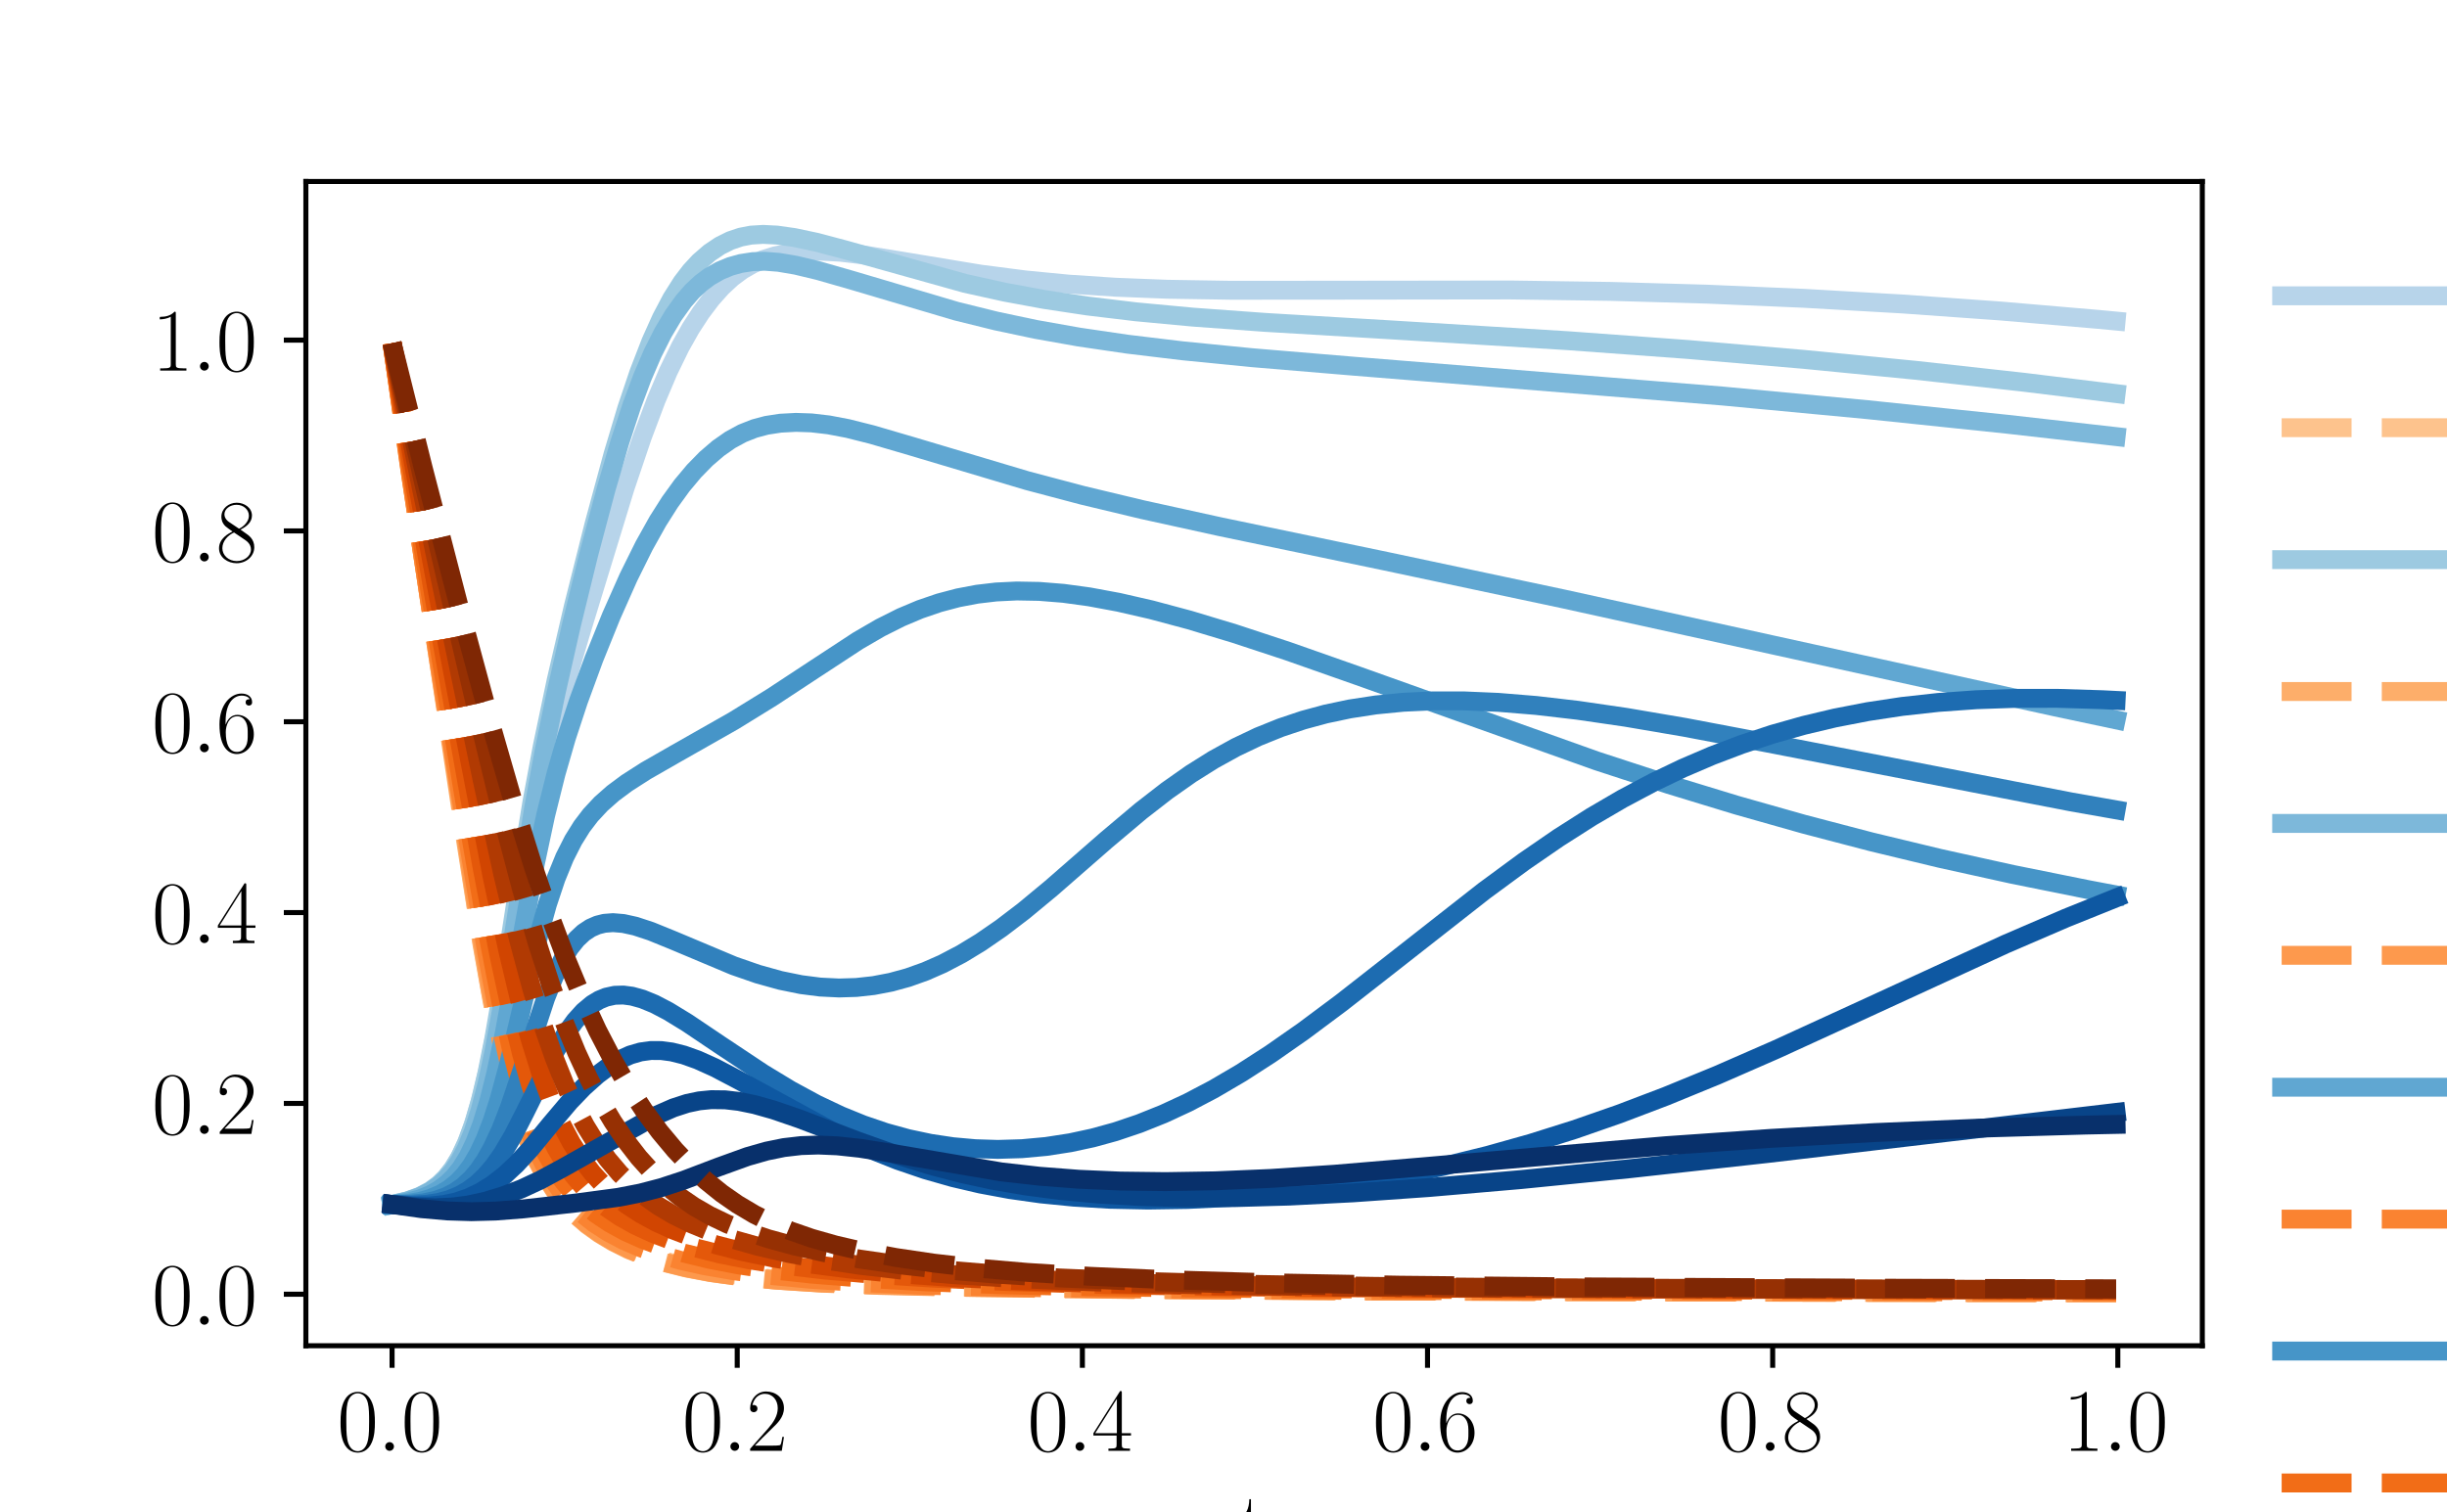 <?xml version="1.0" encoding="utf-8" standalone="no"?>
<!DOCTYPE svg PUBLIC "-//W3C//DTD SVG 1.1//EN"
  "http://www.w3.org/Graphics/SVG/1.1/DTD/svg11.dtd">
<svg xmlns:xlink="http://www.w3.org/1999/xlink" width="388.543pt" height="240.133pt" viewBox="0 0 388.543 240.133" xmlns="http://www.w3.org/2000/svg" version="1.1">
 <defs>
  <style type="text/css">*{stroke-linejoin: round; stroke-linecap: butt}</style>
 </defs>
 <g id="figure_1">
  <g id="patch_1">
   <path d="M 0 240.133 
L 388.543 240.133 
L 388.543 0 
L 0 0 
z
" style="fill: #ffffff"/>
  </g>
  <g id="axes_1">
   <g id="patch_2">
    <path d="M 48.568 213.718 
L 349.689 213.718 
L 349.689 28.816 
L 48.568 28.816 
z
" style="fill: #ffffff"/>
   </g>
   <g id="matplotlib.axis_1">
    <g id="xtick_1">
     <g id="line2d_1">
      <defs>
       <path id="m6af9546dec" d="M 0 0 
L 0 3.5 
" style="stroke: #000000; stroke-width: 0.8"/>
      </defs>
      <g>
       <use xlink:href="#m6af9546dec" x="62.255" y="213.718" style="stroke: #000000; stroke-width: 0.8"/>
      </g>
     </g>
     <g id="text_1">
      <!-- $\mathdefault{0.0}$ -->
      <g transform="translate(53.53 230.404) scale(0.14 -0.14)">
       <defs>
        <path id="CMR17-30" d="M 2688 2025 
C 2688 2416 2682 3080 2413 3591 
C 2176 4039 1798 4198 1466 4198 
C 1158 4198 768 4058 525 3597 
C 269 3118 243 2524 243 2025 
C 243 1661 250 1106 448 619 
C 723 -39 1216 -128 1466 -128 
C 1760 -128 2208 -7 2470 600 
C 2662 1042 2688 1559 2688 2025 
z
M 1466 -26 
C 1056 -26 813 325 723 812 
C 653 1188 653 1738 653 2096 
C 653 2588 653 2997 736 3387 
C 858 3929 1216 4096 1466 4096 
C 1728 4096 2067 3923 2189 3400 
C 2272 3036 2278 2607 2278 2096 
C 2278 1680 2278 1169 2202 792 
C 2067 95 1690 -26 1466 -26 
z
" transform="scale(0.016)"/>
        <path id="CMMI12-3a" d="M 1178 307 
C 1178 492 1024 619 870 619 
C 685 619 557 466 557 313 
C 557 128 710 0 864 0 
C 1050 0 1178 153 1178 307 
z
" transform="scale(0.016)"/>
       </defs>
       <use xlink:href="#CMR17-30" transform="scale(0.996)"/>
       <use xlink:href="#CMMI12-3a" transform="translate(45.69 0) scale(0.996)"/>
       <use xlink:href="#CMR17-30" transform="translate(72.788 0) scale(0.996)"/>
      </g>
     </g>
    </g>
    <g id="xtick_2">
     <g id="line2d_2">
      <g>
       <use xlink:href="#m6af9546dec" x="117.059" y="213.718" style="stroke: #000000; stroke-width: 0.8"/>
      </g>
     </g>
     <g id="text_2">
      <!-- $\mathdefault{0.2}$ -->
      <g transform="translate(108.334 230.404) scale(0.14 -0.14)">
       <defs>
        <path id="CMR17-32" d="M 2669 989 
L 2554 989 
C 2490 536 2438 459 2413 420 
C 2381 369 1920 369 1830 369 
L 602 369 
C 832 619 1280 1072 1824 1597 
C 2214 1967 2669 2402 2669 3035 
C 2669 3790 2067 4224 1395 4224 
C 691 4224 262 3604 262 3030 
C 262 2780 448 2748 525 2748 
C 589 2748 781 2787 781 3010 
C 781 3207 614 3264 525 3264 
C 486 3264 448 3258 422 3245 
C 544 3790 915 4058 1306 4058 
C 1862 4058 2227 3617 2227 3035 
C 2227 2479 1901 2000 1536 1584 
L 262 146 
L 262 0 
L 2515 0 
L 2669 989 
z
" transform="scale(0.016)"/>
       </defs>
       <use xlink:href="#CMR17-30" transform="scale(0.996)"/>
       <use xlink:href="#CMMI12-3a" transform="translate(45.69 0) scale(0.996)"/>
       <use xlink:href="#CMR17-32" transform="translate(72.788 0) scale(0.996)"/>
      </g>
     </g>
    </g>
    <g id="xtick_3">
     <g id="line2d_3">
      <g>
       <use xlink:href="#m6af9546dec" x="171.863" y="213.718" style="stroke: #000000; stroke-width: 0.8"/>
      </g>
     </g>
     <g id="text_3">
      <!-- $\mathdefault{0.4}$ -->
      <g transform="translate(163.138 230.404) scale(0.14 -0.14)">
       <defs>
        <path id="CMR17-34" d="M 2150 4122 
C 2150 4256 2144 4256 2029 4256 
L 128 1254 
L 128 1088 
L 1779 1088 
L 1779 457 
C 1779 224 1766 160 1318 160 
L 1197 160 
L 1197 0 
C 1402 0 1747 0 1965 0 
C 2182 0 2528 0 2733 0 
L 2733 160 
L 2611 160 
C 2163 160 2150 224 2150 457 
L 2150 1088 
L 2803 1088 
L 2803 1254 
L 2150 1254 
L 2150 4122 
z
M 1798 3703 
L 1798 1254 
L 256 1254 
L 1798 3703 
z
" transform="scale(0.016)"/>
       </defs>
       <use xlink:href="#CMR17-30" transform="scale(0.996)"/>
       <use xlink:href="#CMMI12-3a" transform="translate(45.69 0) scale(0.996)"/>
       <use xlink:href="#CMR17-34" transform="translate(72.788 0) scale(0.996)"/>
      </g>
     </g>
    </g>
    <g id="xtick_4">
     <g id="line2d_4">
      <g>
       <use xlink:href="#m6af9546dec" x="226.667" y="213.718" style="stroke: #000000; stroke-width: 0.8"/>
      </g>
     </g>
     <g id="text_4">
      <!-- $\mathdefault{0.6}$ -->
      <g transform="translate(217.942 230.404) scale(0.14 -0.14)">
       <defs>
        <path id="CMR17-36" d="M 678 2176 
C 678 3690 1395 4032 1811 4032 
C 1946 4032 2272 4009 2400 3776 
C 2298 3776 2106 3776 2106 3553 
C 2106 3381 2246 3323 2336 3323 
C 2394 3323 2566 3348 2566 3560 
C 2566 3954 2246 4179 1805 4179 
C 1043 4179 243 3390 243 1984 
C 243 253 966 -128 1478 -128 
C 2099 -128 2688 427 2688 1283 
C 2688 2081 2170 2662 1517 2662 
C 1126 2662 838 2407 678 1960 
L 678 2176 
z
M 1478 25 
C 691 25 691 1200 691 1436 
C 691 1896 909 2560 1504 2560 
C 1613 2560 1926 2560 2138 2120 
C 2253 1870 2253 1609 2253 1289 
C 2253 944 2253 690 2118 434 
C 1978 171 1773 25 1478 25 
z
" transform="scale(0.016)"/>
       </defs>
       <use xlink:href="#CMR17-30" transform="scale(0.996)"/>
       <use xlink:href="#CMMI12-3a" transform="translate(45.69 0) scale(0.996)"/>
       <use xlink:href="#CMR17-36" transform="translate(72.788 0) scale(0.996)"/>
      </g>
     </g>
    </g>
    <g id="xtick_5">
     <g id="line2d_5">
      <g>
       <use xlink:href="#m6af9546dec" x="281.471" y="213.718" style="stroke: #000000; stroke-width: 0.8"/>
      </g>
     </g>
     <g id="text_5">
      <!-- $\mathdefault{0.8}$ -->
      <g transform="translate(272.746 230.404) scale(0.14 -0.14)">
       <defs>
        <path id="CMR17-38" d="M 1741 2264 
C 2144 2467 2554 2773 2554 3263 
C 2554 3841 1990 4179 1472 4179 
C 890 4179 378 3759 378 3180 
C 378 3021 416 2747 666 2505 
C 730 2442 998 2251 1171 2130 
C 883 1983 211 1634 211 934 
C 211 279 838 -128 1459 -128 
C 2144 -128 2720 362 2720 1010 
C 2720 1590 2330 1857 2074 2029 
L 1741 2264 
z
M 902 2822 
C 851 2854 595 3051 595 3351 
C 595 3739 998 4032 1459 4032 
C 1965 4032 2336 3676 2336 3262 
C 2336 2669 1670 2331 1638 2331 
C 1632 2331 1626 2331 1574 2370 
L 902 2822 
z
M 2080 1519 
C 2176 1449 2483 1240 2483 851 
C 2483 381 2010 25 1472 25 
C 890 25 448 438 448 940 
C 448 1443 838 1862 1280 2060 
L 2080 1519 
z
" transform="scale(0.016)"/>
       </defs>
       <use xlink:href="#CMR17-30" transform="scale(0.996)"/>
       <use xlink:href="#CMMI12-3a" transform="translate(45.69 0) scale(0.996)"/>
       <use xlink:href="#CMR17-38" transform="translate(72.788 0) scale(0.996)"/>
      </g>
     </g>
    </g>
    <g id="xtick_6">
     <g id="line2d_6">
      <g>
       <use xlink:href="#m6af9546dec" x="336.275" y="213.718" style="stroke: #000000; stroke-width: 0.8"/>
      </g>
     </g>
     <g id="text_6">
      <!-- $\mathdefault{1.0}$ -->
      <g transform="translate(327.55 230.404) scale(0.14 -0.14)">
       <defs>
        <path id="CMR17-31" d="M 1702 4058 
C 1702 4192 1696 4192 1606 4192 
C 1357 3916 979 3827 621 3827 
C 602 3827 570 3827 563 3808 
C 557 3795 557 3782 557 3648 
C 755 3648 1088 3686 1344 3839 
L 1344 461 
C 1344 236 1331 160 781 160 
L 589 160 
L 589 0 
C 896 0 1216 0 1523 0 
C 1830 0 2150 0 2458 0 
L 2458 160 
L 2266 160 
C 1715 160 1702 230 1702 458 
L 1702 4058 
z
" transform="scale(0.016)"/>
       </defs>
       <use xlink:href="#CMR17-31" transform="scale(0.996)"/>
       <use xlink:href="#CMMI12-3a" transform="translate(45.69 0) scale(0.996)"/>
       <use xlink:href="#CMR17-30" transform="translate(72.788 0) scale(0.996)"/>
      </g>
     </g>
    </g>
    <g id="text_7">
     <!-- t -->
     <g transform="translate(196.473 246.802) scale(0.14 -0.14)">
      <defs>
       <path id="CMR17-74" d="M 966 2560 
L 1862 2560 
L 1862 2725 
L 966 2725 
L 966 3904 
L 851 3904 
C 838 3245 614 2668 70 2668 
L 70 2560 
L 627 2560 
L 627 771 
C 627 650 627 -64 1370 -64 
C 1747 -64 1965 306 1965 777 
L 1965 1140 
L 1850 1140 
L 1850 783 
C 1850 344 1677 51 1408 51 
C 1222 51 966 178 966 758 
L 966 2560 
z
" transform="scale(0.016)"/>
      </defs>
      <use xlink:href="#CMR17-74" transform="scale(0.996)"/>
     </g>
    </g>
   </g>
   <g id="matplotlib.axis_2">
    <g id="ytick_1">
     <g id="line2d_7">
      <defs>
       <path id="m97b586bc99" d="M 0 0 
L -3.5 0 
" style="stroke: #000000; stroke-width: 0.8"/>
      </defs>
      <g>
       <use xlink:href="#m97b586bc99" x="48.568" y="205.535" style="stroke: #000000; stroke-width: 0.8"/>
      </g>
     </g>
     <g id="text_8">
      <!-- $\mathdefault{0.0}$ -->
      <g transform="translate(24.117 210.378) scale(0.14 -0.14)">
       <use xlink:href="#CMR17-30" transform="scale(0.996)"/>
       <use xlink:href="#CMMI12-3a" transform="translate(45.69 0) scale(0.996)"/>
       <use xlink:href="#CMR17-30" transform="translate(72.788 0) scale(0.996)"/>
      </g>
     </g>
    </g>
    <g id="ytick_2">
     <g id="line2d_8">
      <g>
       <use xlink:href="#m97b586bc99" x="48.568" y="175.231" style="stroke: #000000; stroke-width: 0.8"/>
      </g>
     </g>
     <g id="text_9">
      <!-- $\mathdefault{0.2}$ -->
      <g transform="translate(24.117 180.074) scale(0.14 -0.14)">
       <use xlink:href="#CMR17-30" transform="scale(0.996)"/>
       <use xlink:href="#CMMI12-3a" transform="translate(45.69 0) scale(0.996)"/>
       <use xlink:href="#CMR17-32" transform="translate(72.788 0) scale(0.996)"/>
      </g>
     </g>
    </g>
    <g id="ytick_3">
     <g id="line2d_9">
      <g>
       <use xlink:href="#m97b586bc99" x="48.568" y="144.926" style="stroke: #000000; stroke-width: 0.8"/>
      </g>
     </g>
     <g id="text_10">
      <!-- $\mathdefault{0.4}$ -->
      <g transform="translate(24.117 149.769) scale(0.14 -0.14)">
       <use xlink:href="#CMR17-30" transform="scale(0.996)"/>
       <use xlink:href="#CMMI12-3a" transform="translate(45.69 0) scale(0.996)"/>
       <use xlink:href="#CMR17-34" transform="translate(72.788 0) scale(0.996)"/>
      </g>
     </g>
    </g>
    <g id="ytick_4">
     <g id="line2d_10">
      <g>
       <use xlink:href="#m97b586bc99" x="48.568" y="114.622" style="stroke: #000000; stroke-width: 0.8"/>
      </g>
     </g>
     <g id="text_11">
      <!-- $\mathdefault{0.6}$ -->
      <g transform="translate(24.117 119.465) scale(0.14 -0.14)">
       <use xlink:href="#CMR17-30" transform="scale(0.996)"/>
       <use xlink:href="#CMMI12-3a" transform="translate(45.69 0) scale(0.996)"/>
       <use xlink:href="#CMR17-36" transform="translate(72.788 0) scale(0.996)"/>
      </g>
     </g>
    </g>
    <g id="ytick_5">
     <g id="line2d_11">
      <g>
       <use xlink:href="#m97b586bc99" x="48.568" y="84.317" style="stroke: #000000; stroke-width: 0.8"/>
      </g>
     </g>
     <g id="text_12">
      <!-- $\mathdefault{0.8}$ -->
      <g transform="translate(24.117 89.16) scale(0.14 -0.14)">
       <use xlink:href="#CMR17-30" transform="scale(0.996)"/>
       <use xlink:href="#CMMI12-3a" transform="translate(45.69 0) scale(0.996)"/>
       <use xlink:href="#CMR17-38" transform="translate(72.788 0) scale(0.996)"/>
      </g>
     </g>
    </g>
    <g id="ytick_6">
     <g id="line2d_12">
      <g>
       <use xlink:href="#m97b586bc99" x="48.568" y="54.013" style="stroke: #000000; stroke-width: 0.8"/>
      </g>
     </g>
     <g id="text_13">
      <!-- $\mathdefault{1.0}$ -->
      <g transform="translate(24.117 58.856) scale(0.14 -0.14)">
       <use xlink:href="#CMR17-31" transform="scale(0.996)"/>
       <use xlink:href="#CMMI12-3a" transform="translate(45.69 0) scale(0.996)"/>
       <use xlink:href="#CMR17-30" transform="translate(72.788 0) scale(0.996)"/>
      </g>
     </g>
    </g>
   </g>
   <g id="line2d_13">
    <path d="M 62.255 191.285 
L 64.173 190.982 
L 65.817 190.521 
L 67.188 189.945 
L 68.558 189.139 
L 69.928 188.033 
L 71.024 186.862 
L 72.12 185.358 
L 73.216 183.431 
L 74.312 180.976 
L 75.408 177.876 
L 76.504 174.025 
L 77.6 169.365 
L 78.97 162.435 
L 80.615 152.832 
L 83.903 133.305 
L 85.547 125.051 
L 87.191 118.062 
L 89.109 110.984 
L 92.397 99.883 
L 99.248 77.5 
L 101.988 69.391 
L 104.18 63.559 
L 106.098 59.025 
L 108.017 55.08 
L 109.661 52.161 
L 111.305 49.632 
L 112.949 47.455 
L 114.593 45.609 
L 116.237 44.084 
L 117.881 42.866 
L 119.525 41.925 
L 121.17 41.218 
L 123.088 40.629 
L 125.28 40.195 
L 127.746 39.941 
L 130.486 39.893 
L 133.5 40.063 
L 137.337 40.516 
L 143.091 41.45 
L 155.696 43.536 
L 162.821 44.456 
L 169.671 45.12 
L 177.07 45.612 
L 185.29 45.934 
L 195.429 46.097 
L 210.5 46.087 
L 239.82 46.05 
L 255.713 46.276 
L 271.059 46.715 
L 286.404 47.375 
L 302.023 48.271 
L 317.642 49.388 
L 333.261 50.728 
L 336.001 50.986 
L 336.001 50.986 
" clip-path="url(#pbddf1d5198)" style="fill: none; stroke: #b7d4ea; stroke-width: 3; stroke-linecap: square"/>
   </g>
   <g id="line2d_14">
    <path d="M 62.255 54.509 
L 66.914 86.266 
L 75.956 146.25 
L 77.874 157.373 
L 79.518 165.582 
L 80.889 171.357 
L 82.259 176.168 
L 83.629 180.121 
L 84.999 183.355 
L 86.369 186.007 
L 87.739 188.214 
L 89.383 190.416 
L 91.027 192.24 
L 92.945 193.996 
L 94.864 195.445 
L 97.056 196.812 
L 99.522 198.072 
L 102.262 199.207 
L 105.276 200.206 
L 108.565 201.063 
L 112.401 201.826 
L 117.059 202.507 
L 122.54 203.078 
L 129.116 203.538 
L 138.159 203.925 
L 152.682 204.298 
L 176.248 204.664 
L 210.5 204.96 
L 264.756 205.18 
L 336.001 205.314 
L 336.001 205.314 
" clip-path="url(#pbddf1d5198)" style="fill: none; stroke-dasharray: 11.1,4.8; stroke-dashoffset: 0; stroke: #fdc38d; stroke-width: 3"/>
   </g>
   <g id="line2d_15">
    <path d="M 62.255 191.285 
L 64.721 190.694 
L 66.64 189.991 
L 68.284 189.121 
L 69.654 188.116 
L 70.75 187.055 
L 71.846 185.687 
L 72.942 183.914 
L 74.038 181.619 
L 75.134 178.674 
L 76.23 174.951 
L 77.326 170.363 
L 78.422 164.894 
L 79.792 156.944 
L 82.533 139.159 
L 84.451 127.411 
L 86.095 118.571 
L 88.287 108.133 
L 91.027 96.339 
L 94.316 83.269 
L 97.33 72.161 
L 99.522 64.842 
L 101.44 59.157 
L 103.358 54.211 
L 105.002 50.555 
L 106.646 47.432 
L 108.291 44.832 
L 109.661 43.045 
L 111.031 41.565 
L 112.675 40.137 
L 114.319 39.031 
L 115.963 38.212 
L 117.607 37.657 
L 119.251 37.34 
L 121.17 37.221 
L 123.362 37.333 
L 126.102 37.72 
L 129.664 38.474 
L 134.322 39.712 
L 153.23 45.005 
L 159.532 46.399 
L 165.835 47.563 
L 172.685 48.596 
L 180.358 49.516 
L 189.401 50.362 
L 200.909 51.2 
L 220.639 52.373 
L 248.863 54.099 
L 268.044 55.503 
L 286.404 57.069 
L 304.215 58.812 
L 321.478 60.721 
L 336.001 62.504 
L 336.001 62.504 
" clip-path="url(#pbddf1d5198)" style="fill: none; stroke: #9dcae1; stroke-width: 3; stroke-linecap: square"/>
   </g>
   <g id="line2d_16">
    <path d="M 62.255 54.509 
L 66.365 83.1 
L 73.49 130.711 
L 76.504 149.833 
L 78.148 159.056 
L 79.792 167.011 
L 81.163 172.622 
L 82.533 177.336 
L 83.903 181.206 
L 85.273 184.336 
L 86.643 186.888 
L 88.013 189.011 
L 89.657 191.12 
L 91.301 192.853 
L 93.219 194.517 
L 95.138 195.898 
L 97.33 197.218 
L 99.796 198.447 
L 102.536 199.554 
L 105.55 200.521 
L 108.839 201.344 
L 112.675 202.073 
L 117.333 202.722 
L 123.088 203.283 
L 129.938 203.718 
L 139.529 204.085 
L 155.148 204.437 
L 180.358 204.766 
L 218.721 205.026 
L 285.856 205.23 
L 336.001 205.309 
L 336.001 205.309 
" clip-path="url(#pbddf1d5198)" style="fill: none; stroke-dasharray: 11.1,4.8; stroke-dashoffset: 0; stroke: #fdae6a; stroke-width: 3"/>
   </g>
   <g id="line2d_17">
    <path d="M 62.255 191.285 
L 64.721 190.72 
L 66.64 190.053 
L 68.284 189.232 
L 69.654 188.292 
L 70.75 187.314 
L 71.846 186.068 
L 72.942 184.466 
L 74.038 182.396 
L 75.134 179.735 
L 76.23 176.352 
L 77.326 172.133 
L 78.422 167.024 
L 79.792 159.465 
L 81.711 147.368 
L 84.725 128.359 
L 86.369 119.373 
L 88.287 110.069 
L 90.753 99.175 
L 93.493 87.995 
L 96.234 77.699 
L 98.426 70.205 
L 100.344 64.347 
L 101.988 59.935 
L 103.632 56.111 
L 105.276 52.844 
L 106.92 50.084 
L 108.565 47.794 
L 109.935 46.226 
L 111.305 44.947 
L 112.675 43.925 
L 114.319 42.988 
L 115.963 42.308 
L 117.607 41.846 
L 119.525 41.55 
L 121.444 41.489 
L 123.636 41.658 
L 126.376 42.124 
L 129.938 42.978 
L 135.419 44.55 
L 151.86 49.419 
L 158.162 50.977 
L 164.465 52.311 
L 171.315 53.528 
L 178.988 54.654 
L 187.756 55.709 
L 198.717 56.795 
L 214.61 58.127 
L 273.525 62.894 
L 296.542 65.062 
L 318.738 67.375 
L 336.001 69.333 
L 336.001 69.333 
" clip-path="url(#pbddf1d5198)" style="fill: none; stroke: #7db8da; stroke-width: 3; stroke-linecap: square"/>
   </g>
   <g id="line2d_18">
    <path d="M 62.255 54.509 
L 65.269 75.852 
L 69.38 103.217 
L 76.23 147.193 
L 78.148 158.194 
L 79.792 166.315 
L 81.163 172.044 
L 82.533 176.865 
L 83.903 180.851 
L 85.273 184.09 
L 86.643 186.716 
L 88.013 188.872 
L 89.657 190.994 
L 91.301 192.73 
L 93.219 194.398 
L 95.412 195.964 
L 97.604 197.264 
L 100.07 198.48 
L 102.81 199.579 
L 105.824 200.538 
L 109.113 201.356 
L 112.949 202.086 
L 117.607 202.741 
L 123.362 203.309 
L 130.486 203.772 
L 139.803 204.137 
L 154.6 204.47 
L 178.988 204.774 
L 218.447 205.023 
L 290.24 205.221 
L 336.001 205.289 
L 336.001 205.289 
" clip-path="url(#pbddf1d5198)" style="fill: none; stroke-dasharray: 11.1,4.8; stroke-dashoffset: 0; stroke: #fd994d; stroke-width: 3"/>
   </g>
   <g id="line2d_19">
    <path d="M 62.255 191.285 
L 64.721 190.905 
L 66.64 190.394 
L 68.284 189.733 
L 69.654 188.968 
L 71.024 187.942 
L 72.12 186.867 
L 73.216 185.486 
L 74.312 183.705 
L 75.408 181.421 
L 76.504 178.534 
L 77.6 174.943 
L 78.696 170.582 
L 80.066 164.097 
L 81.985 153.674 
L 84.999 137.167 
L 86.643 129.466 
L 88.287 122.874 
L 89.931 117.183 
L 91.849 111.339 
L 94.316 104.617 
L 97.056 97.833 
L 99.796 91.669 
L 102.262 86.693 
L 104.454 82.77 
L 106.372 79.744 
L 108.291 77.095 
L 110.209 74.804 
L 112.127 72.845 
L 114.045 71.197 
L 115.963 69.856 
L 117.881 68.815 
L 119.799 68.057 
L 121.718 67.546 
L 123.91 67.208 
L 126.376 67.075 
L 128.842 67.159 
L 131.582 67.476 
L 134.597 68.049 
L 138.433 69.013 
L 144.735 70.858 
L 163.095 76.333 
L 171.863 78.653 
L 181.454 80.949 
L 193.785 83.658 
L 220.091 89.138 
L 248.315 95.128 
L 281.197 102.361 
L 326.411 112.287 
L 336.001 114.319 
L 336.001 114.319 
" clip-path="url(#pbddf1d5198)" style="fill: none; stroke: #60a7d2; stroke-width: 3; stroke-linecap: square"/>
   </g>
   <g id="line2d_20">
    <path d="M 62.255 54.509 
L 64.995 74.039 
L 68.284 95.774 
L 73.764 130.143 
L 77.326 151.493 
L 79.244 161.667 
L 80.889 169.095 
L 82.259 174.263 
L 83.629 178.542 
L 84.999 182.038 
L 86.369 184.895 
L 87.739 187.245 
L 89.109 189.195 
L 90.753 191.125 
L 92.397 192.711 
L 94.316 194.235 
L 96.508 195.659 
L 98.974 196.969 
L 101.714 198.157 
L 104.728 199.22 
L 108.017 200.151 
L 111.853 201.006 
L 116.511 201.807 
L 121.992 202.519 
L 128.568 203.147 
L 136.515 203.677 
L 146.379 204.099 
L 159.806 204.429 
L 181.18 204.711 
L 217.351 204.94 
L 286.678 205.125 
L 336.001 205.191 
L 336.001 205.191 
" clip-path="url(#pbddf1d5198)" style="fill: none; stroke-dasharray: 11.1,4.8; stroke-dashoffset: 0; stroke: #fa8331; stroke-width: 3"/>
   </g>
   <g id="line2d_21">
    <path d="M 62.255 191.285 
L 64.721 191.123 
L 66.64 190.8 
L 68.284 190.335 
L 69.928 189.64 
L 71.298 188.826 
L 72.668 187.723 
L 73.764 186.563 
L 74.86 185.083 
L 75.956 183.213 
L 77.052 180.887 
L 78.148 178.043 
L 79.244 174.631 
L 80.615 169.581 
L 82.533 161.466 
L 85.547 148.562 
L 86.917 143.625 
L 88.287 139.509 
L 89.657 136.154 
L 91.027 133.442 
L 92.397 131.247 
L 93.768 129.45 
L 95.412 127.681 
L 97.33 125.984 
L 99.522 124.354 
L 102.536 122.42 
L 107.194 119.75 
L 116.511 114.459 
L 122.54 110.742 
L 129.116 106.417 
L 136.241 101.749 
L 139.803 99.682 
L 143.091 98.034 
L 146.105 96.766 
L 149.12 95.735 
L 152.134 94.938 
L 155.148 94.368 
L 158.162 94.013 
L 161.45 93.853 
L 165.013 93.918 
L 168.849 94.226 
L 172.959 94.786 
L 177.618 95.651 
L 182.824 96.845 
L 188.853 98.46 
L 195.977 100.607 
L 204.472 103.406 
L 215.706 107.357 
L 253.521 120.839 
L 265.03 124.598 
L 275.717 127.857 
L 286.404 130.884 
L 297.09 133.68 
L 308.051 136.32 
L 319.56 138.861 
L 331.617 141.293 
L 336.001 142.124 
L 336.001 142.124 
" clip-path="url(#pbddf1d5198)" style="fill: none; stroke: #4695c8; stroke-width: 3; stroke-linecap: square"/>
   </g>
   <g id="line2d_22">
    <path d="M 62.255 54.509 
L 64.995 73.179 
L 68.284 94.024 
L 73.764 127.119 
L 77.326 147.66 
L 79.518 159.041 
L 81.163 166.483 
L 82.533 171.804 
L 83.903 176.301 
L 85.273 180.006 
L 86.643 183.018 
L 88.013 185.475 
L 89.383 187.507 
L 91.027 189.516 
L 92.671 191.164 
L 94.59 192.747 
L 96.782 194.222 
L 99.248 195.576 
L 101.988 196.808 
L 105.002 197.923 
L 108.565 199.003 
L 112.675 200.004 
L 117.333 200.893 
L 122.54 201.651 
L 128.842 202.337 
L 137.063 202.995 
L 147.201 203.577 
L 158.984 204.028 
L 173.507 204.351 
L 195.703 204.599 
L 236.258 204.799 
L 326.137 204.978 
L 336.001 204.99 
L 336.001 204.99 
" clip-path="url(#pbddf1d5198)" style="fill: none; stroke-dasharray: 11.1,4.8; stroke-dashoffset: 0; stroke: #f26d17; stroke-width: 3"/>
   </g>
   <g id="line2d_23">
    <path d="M 62.255 191.285 
L 64.995 191.26 
L 67.188 191.041 
L 69.106 190.637 
L 70.75 190.067 
L 72.12 189.379 
L 73.49 188.44 
L 74.86 187.179 
L 75.956 185.879 
L 77.052 184.274 
L 78.148 182.329 
L 79.518 179.385 
L 80.889 175.866 
L 82.807 170.174 
L 86.643 158.501 
L 88.013 155.06 
L 89.383 152.265 
L 90.479 150.505 
L 91.575 149.137 
L 92.671 148.114 
L 93.768 147.386 
L 94.864 146.906 
L 95.96 146.632 
L 97.33 146.524 
L 98.974 146.661 
L 100.892 147.084 
L 103.358 147.897 
L 106.92 149.347 
L 116.511 153.377 
L 120.347 154.706 
L 123.91 155.697 
L 127.198 156.368 
L 130.212 156.754 
L 133.226 156.902 
L 135.967 156.819 
L 138.707 156.518 
L 141.447 155.995 
L 144.187 155.246 
L 146.927 154.268 
L 149.668 153.064 
L 152.682 151.484 
L 155.696 149.651 
L 158.984 147.386 
L 162.547 144.667 
L 166.931 141.033 
L 175.7 133.377 
L 181.18 128.763 
L 185.29 125.572 
L 189.127 122.874 
L 192.689 120.639 
L 196.251 118.676 
L 199.813 116.982 
L 203.376 115.548 
L 206.938 114.356 
L 210.5 113.391 
L 214.336 112.582 
L 218.447 111.953 
L 222.831 111.524 
L 227.489 111.306 
L 232.422 111.306 
L 237.902 111.541 
L 243.931 112.035 
L 250.507 112.799 
L 258.18 113.917 
L 267.496 115.505 
L 280.101 117.895 
L 328.877 127.355 
L 336.001 128.612 
L 336.001 128.612 
" clip-path="url(#pbddf1d5198)" style="fill: none; stroke: #3181bd; stroke-width: 3; stroke-linecap: square"/>
   </g>
   <g id="line2d_24">
    <path d="M 62.255 54.509 
L 65.269 73.426 
L 69.106 95.89 
L 76.504 137.54 
L 79.244 151.808 
L 81.163 160.697 
L 82.807 167.328 
L 84.177 172.076 
L 85.547 176.126 
L 86.917 179.524 
L 88.287 182.342 
L 89.657 184.674 
L 91.027 186.616 
L 92.671 188.554 
L 94.316 190.167 
L 96.234 191.738 
L 98.426 193.226 
L 100.892 194.608 
L 103.632 195.873 
L 106.646 197.019 
L 110.209 198.125 
L 114.319 199.152 
L 118.977 200.076 
L 124.458 200.924 
L 130.76 201.671 
L 138.433 202.353 
L 148.024 202.973 
L 160.354 203.539 
L 175.7 204.014 
L 193.237 204.328 
L 220.091 204.555 
L 275.443 204.764 
L 336.001 204.888 
L 336.001 204.888 
" clip-path="url(#pbddf1d5198)" style="fill: none; stroke-dasharray: 11.1,4.8; stroke-dashoffset: 0; stroke: #e4580a; stroke-width: 3"/>
   </g>
   <g id="line2d_25">
    <path d="M 62.255 191.285 
L 65.269 191.39 
L 67.736 191.257 
L 69.654 190.957 
L 71.298 190.51 
L 72.942 189.835 
L 74.312 189.057 
L 75.682 188.046 
L 77.052 186.757 
L 78.422 185.149 
L 79.792 183.195 
L 81.437 180.41 
L 83.355 176.667 
L 88.287 166.736 
L 89.931 164.02 
L 91.301 162.136 
L 92.671 160.621 
L 94.042 159.475 
L 95.138 158.812 
L 96.234 158.359 
L 97.604 158.06 
L 98.974 158.02 
L 100.344 158.2 
L 101.988 158.654 
L 103.906 159.44 
L 106.098 160.584 
L 109.113 162.428 
L 114.319 165.932 
L 121.17 170.486 
L 125.554 173.139 
L 129.664 175.363 
L 133.5 177.178 
L 137.063 178.626 
L 140.625 179.84 
L 144.187 180.821 
L 147.749 181.575 
L 151.312 182.108 
L 154.874 182.426 
L 158.436 182.535 
L 162.273 182.421 
L 166.109 182.069 
L 169.945 181.477 
L 173.507 180.71 
L 177.07 179.73 
L 180.906 178.438 
L 184.742 176.9 
L 188.578 175.123 
L 192.689 172.965 
L 197.073 170.394 
L 201.731 167.392 
L 206.938 163.757 
L 212.966 159.262 
L 221.187 152.829 
L 235.71 141.442 
L 242.012 136.807 
L 247.493 133.037 
L 252.699 129.721 
L 257.632 126.839 
L 262.564 124.219 
L 267.222 121.988 
L 271.881 119.991 
L 276.539 118.224 
L 281.471 116.593 
L 286.404 115.199 
L 291.336 114.027 
L 296.542 113.017 
L 302.023 112.188 
L 307.777 111.553 
L 313.806 111.124 
L 320.108 110.906 
L 326.685 110.902 
L 333.809 111.121 
L 336.001 111.23 
L 336.001 111.23 
" clip-path="url(#pbddf1d5198)" style="fill: none; stroke: #1d6cb1; stroke-width: 3; stroke-linecap: square"/>
   </g>
   <g id="line2d_26">
    <path d="M 62.255 54.509 
L 65.817 74.512 
L 71.024 102.291 
L 78.148 139.261 
L 80.615 150.891 
L 82.533 158.962 
L 84.177 165.043 
L 85.821 170.296 
L 87.465 174.742 
L 89.109 178.46 
L 90.753 181.553 
L 92.397 184.125 
L 94.042 186.273 
L 95.686 188.08 
L 97.604 189.849 
L 99.522 191.333 
L 101.714 192.761 
L 104.18 194.107 
L 106.92 195.357 
L 110.209 196.601 
L 113.771 197.713 
L 117.881 198.766 
L 122.814 199.789 
L 128.294 200.692 
L 134.597 201.504 
L 141.995 202.226 
L 150.764 202.851 
L 161.725 203.401 
L 175.7 203.867 
L 192.963 204.212 
L 217.625 204.457 
L 265.304 204.672 
L 336.001 204.826 
L 336.001 204.826 
" clip-path="url(#pbddf1d5198)" style="fill: none; stroke-dasharray: 11.1,4.8; stroke-dashoffset: 0; stroke: #d14501; stroke-width: 3"/>
   </g>
   <g id="line2d_27">
    <path d="M 62.255 191.285 
L 65.543 191.533 
L 68.284 191.518 
L 70.476 191.293 
L 72.394 190.888 
L 74.312 190.246 
L 76.23 189.34 
L 78.148 188.155 
L 80.066 186.674 
L 81.985 184.886 
L 84.177 182.497 
L 87.465 178.493 
L 90.479 174.93 
L 92.671 172.654 
L 94.864 170.695 
L 96.782 169.264 
L 98.426 168.278 
L 100.07 167.538 
L 101.714 167.057 
L 103.358 166.83 
L 105.002 166.839 
L 106.646 167.058 
L 108.565 167.536 
L 110.757 168.318 
L 113.497 169.551 
L 117.059 171.419 
L 133.774 180.536 
L 138.159 182.529 
L 142.543 184.274 
L 146.927 185.767 
L 151.312 187.018 
L 155.696 188.044 
L 160.354 188.91 
L 165.287 189.604 
L 170.493 190.118 
L 176.248 190.455 
L 182.276 190.579 
L 188.578 190.485 
L 195.155 190.166 
L 202.005 189.609 
L 208.856 188.832 
L 215.706 187.837 
L 222.557 186.617 
L 229.408 185.166 
L 236.258 183.479 
L 243.109 181.554 
L 249.959 179.398 
L 257.084 176.919 
L 264.482 174.108 
L 272.703 170.736 
L 282.019 166.664 
L 294.624 160.888 
L 318.464 149.927 
L 328.055 145.794 
L 336.001 142.597 
L 336.001 142.597 
" clip-path="url(#pbddf1d5198)" style="fill: none; stroke: #0e58a2; stroke-width: 3; stroke-linecap: square"/>
   </g>
   <g id="line2d_28">
    <path d="M 62.255 54.509 
L 66.365 74.918 
L 76.504 123.601 
L 79.792 138.65 
L 82.259 148.921 
L 84.451 157.058 
L 86.369 163.322 
L 88.013 168.029 
L 89.657 172.137 
L 91.301 175.696 
L 92.945 178.777 
L 94.59 181.447 
L 96.508 184.118 
L 98.426 186.378 
L 100.344 188.289 
L 102.262 189.909 
L 104.454 191.473 
L 106.92 192.943 
L 109.661 194.303 
L 112.675 195.55 
L 116.237 196.772 
L 120.347 197.934 
L 125.006 199.013 
L 130.486 200.039 
L 136.515 200.938 
L 143.365 201.731 
L 151.312 202.422 
L 160.902 203.024 
L 172.959 203.549 
L 188.578 204 
L 208.308 204.342 
L 235.984 204.577 
L 286.678 204.748 
L 336.001 204.836 
L 336.001 204.836 
" clip-path="url(#pbddf1d5198)" style="fill: none; stroke-dasharray: 11.1,4.8; stroke-dashoffset: 0; stroke: #b13a03; stroke-width: 3"/>
   </g>
   <g id="line2d_29">
    <path d="M 62.255 191.285 
L 66.091 191.69 
L 69.106 191.803 
L 71.846 191.687 
L 74.312 191.369 
L 77.052 190.772 
L 79.792 189.946 
L 82.807 188.797 
L 85.821 187.396 
L 89.383 185.469 
L 104.18 177.142 
L 106.92 175.941 
L 109.113 175.228 
L 111.031 174.825 
L 112.949 174.634 
L 115.141 174.661 
L 117.333 174.915 
L 119.799 175.419 
L 122.814 176.266 
L 126.924 177.679 
L 136.241 181.223 
L 142.543 183.464 
L 147.749 185.077 
L 152.682 186.371 
L 157.614 187.437 
L 162.821 188.334 
L 168.301 189.055 
L 174.329 189.622 
L 180.906 190.011 
L 188.03 190.206 
L 195.977 190.193 
L 204.746 189.948 
L 214.884 189.432 
L 226.941 188.585 
L 241.464 187.331 
L 258.728 185.609 
L 280.649 183.188 
L 316.272 178.995 
L 336.001 176.661 
L 336.001 176.661 
" clip-path="url(#pbddf1d5198)" style="fill: none; stroke: #084488; stroke-width: 3; stroke-linecap: square"/>
   </g>
   <g id="line2d_30">
    <path d="M 62.255 54.509 
L 66.914 75.151 
L 75.956 113.924 
L 80.066 130.811 
L 82.807 141.179 
L 85.273 149.667 
L 87.465 156.454 
L 89.657 162.492 
L 91.575 167.164 
L 93.493 171.299 
L 95.412 174.947 
L 97.33 178.164 
L 99.248 181 
L 101.44 183.828 
L 103.632 186.262 
L 105.824 188.342 
L 108.017 190.111 
L 110.209 191.609 
L 112.675 193.029 
L 115.415 194.345 
L 118.429 195.551 
L 121.992 196.733 
L 126.102 197.858 
L 131.034 198.962 
L 136.515 199.954 
L 142.817 200.864 
L 149.942 201.659 
L 158.162 202.345 
L 168.301 202.954 
L 181.18 203.491 
L 197.621 203.945 
L 218.447 204.289 
L 248.041 204.533 
L 303.119 204.732 
L 336.001 204.798 
L 336.001 204.798 
" clip-path="url(#pbddf1d5198)" style="fill: none; stroke-dasharray: 11.1,4.8; stroke-dashoffset: 0; stroke: #963003; stroke-width: 3"/>
   </g>
   <g id="line2d_31">
    <path d="M 62.255 191.285 
L 66.914 191.947 
L 71.024 192.309 
L 74.86 192.426 
L 78.696 192.326 
L 83.081 191.985 
L 91.575 191.032 
L 98.152 190.153 
L 101.714 189.459 
L 105.002 188.601 
L 108.565 187.432 
L 114.045 185.348 
L 118.703 183.667 
L 121.718 182.805 
L 124.458 182.248 
L 127.198 181.93 
L 129.938 181.841 
L 132.952 181.969 
L 136.515 182.351 
L 141.173 183.086 
L 158.984 186.109 
L 165.013 186.793 
L 171.315 187.279 
L 177.892 187.564 
L 185.016 187.653 
L 192.963 187.524 
L 201.731 187.149 
L 211.87 186.481 
L 225.297 185.354 
L 264.482 181.95 
L 281.197 180.785 
L 297.639 179.865 
L 314.08 179.168 
L 331.069 178.674 
L 336.001 178.571 
L 336.001 178.571 
" clip-path="url(#pbddf1d5198)" style="fill: none; stroke: #08306b; stroke-width: 3; stroke-linecap: square"/>
   </g>
   <g id="line2d_32">
    <path d="M 62.255 54.509 
L 67.188 74.29 
L 73.216 97.542 
L 78.148 115.766 
L 81.711 128.113 
L 84.725 137.776 
L 87.465 145.806 
L 89.931 152.369 
L 92.397 158.298 
L 94.864 163.615 
L 97.33 168.364 
L 99.796 172.596 
L 102.262 176.36 
L 104.728 179.7 
L 107.194 182.653 
L 109.661 185.254 
L 112.127 187.533 
L 114.593 189.518 
L 117.059 191.236 
L 119.799 192.864 
L 122.54 194.235 
L 125.554 195.495 
L 128.842 196.633 
L 132.678 197.722 
L 137.063 198.736 
L 142.269 199.708 
L 148.298 200.6 
L 155.148 201.383 
L 163.095 202.066 
L 172.959 202.682 
L 185.564 203.237 
L 202.005 203.725 
L 222.283 204.099 
L 249.685 204.363 
L 298.735 204.578 
L 336.001 204.672 
L 336.001 204.672 
" clip-path="url(#pbddf1d5198)" style="fill: none; stroke-dasharray: 11.1,4.8; stroke-dashoffset: 0; stroke: #7f2704; stroke-width: 3"/>
   </g>
   <g id="patch_3">
    <path d="M 48.568 213.718 
L 48.568 28.816 
" style="fill: none; stroke: #000000; stroke-width: 0.8; stroke-linejoin: miter; stroke-linecap: square"/>
   </g>
   <g id="patch_4">
    <path d="M 349.689 213.718 
L 349.689 28.816 
" style="fill: none; stroke: #000000; stroke-width: 0.8; stroke-linejoin: miter; stroke-linecap: square"/>
   </g>
   <g id="patch_5">
    <path d="M 48.568 213.718 
L 349.689 213.718 
" style="fill: none; stroke: #000000; stroke-width: 0.8; stroke-linejoin: miter; stroke-linecap: square"/>
   </g>
   <g id="patch_6">
    <path d="M 48.568 28.816 
L 349.689 28.816 
" style="fill: none; stroke: #000000; stroke-width: 0.8; stroke-linejoin: miter; stroke-linecap: square"/>
   </g>
   <g id="legend_1">
    <g id="line2d_33">
     <path d="M 362.289 46.977 
L 376.289 46.977 
L 389.543 46.977 
" style="fill: none; stroke: #b7d4ea; stroke-width: 3; stroke-linecap: square"/>
    </g>
    <g id="text_14">
     <!-- $P_{int}$ (A = 0.0) -->
     <g transform="translate(401.489 51.877) scale(0.14 -0.14)">
      <defs>
       <path id="CMMI12-50" d="M 1894 2023 
L 2970 2023 
C 3853 2023 4736 2673 4736 3401 
C 4736 3898 4314 4352 3507 4352 
L 1530 4352 
C 1408 4352 1350 4352 1350 4231 
C 1350 4167 1408 4167 1504 4167 
C 1894 4167 1894 4116 1894 4046 
C 1894 4034 1894 3995 1869 3899 
L 1005 472 
C 947 249 934 185 486 185 
C 365 185 301 185 301 70 
C 301 0 358 0 397 0 
C 518 0 646 0 768 0 
L 1517 0 
C 1638 0 1773 0 1894 0 
C 1946 0 2016 0 2016 121 
C 2016 185 1958 185 1862 185 
C 1478 185 1472 230 1472 293 
C 1472 325 1478 369 1485 401 
L 1894 2023 
z
M 2355 3930 
C 2413 4167 2438 4167 2688 4167 
L 3322 4167 
C 3802 4167 4198 4013 4198 3535 
C 4198 3369 4115 2827 3821 2534 
C 3712 2419 3405 2176 2822 2176 
L 1920 2176 
L 2355 3930 
z
" transform="scale(0.016)"/>
       <path id="CMMI12-69" d="M 1811 913 
C 1811 945 1786 971 1747 971 
C 1690 971 1683 952 1651 843 
C 1485 262 1222 64 1011 64 
C 934 64 845 83 845 275 
C 845 447 922 639 992 830 
L 1440 2018 
C 1459 2069 1504 2184 1504 2305 
C 1504 2574 1312 2816 998 2816 
C 410 2816 173 1890 173 1839 
C 173 1814 198 1782 243 1782 
C 301 1782 307 1807 333 1896 
C 486 2428 730 2682 979 2682 
C 1037 2682 1146 2682 1146 2478 
C 1146 2312 1062 2101 1011 1961 
L 563 773 
C 525 671 486 568 486 453 
C 486 166 685 -64 992 -64 
C 1581 -64 1811 869 1811 913 
z
M 1760 4013 
C 1760 4109 1683 4224 1542 4224 
C 1395 4224 1229 4083 1229 3917 
C 1229 3758 1363 3707 1440 3707 
C 1613 3707 1760 3873 1760 4013 
z
" transform="scale(0.016)"/>
       <path id="CMMI12-6e" d="M 1318 1871 
C 1331 1910 1491 2229 1728 2433 
C 1894 2586 2112 2689 2362 2689 
C 2618 2689 2707 2497 2707 2242 
C 2707 1878 2445 1150 2317 805 
C 2259 651 2227 568 2227 453 
C 2227 166 2426 -64 2733 -64 
C 3328 -64 3552 875 3552 913 
C 3552 945 3526 971 3488 971 
C 3430 971 3424 952 3392 843 
C 3245 319 3002 64 2752 64 
C 2688 64 2586 64 2586 269 
C 2586 429 2656 621 2694 710 
C 2822 1063 3091 1780 3091 2145 
C 3091 2528 2867 2816 2381 2816 
C 1811 2816 1510 2415 1395 2255 
C 1376 2618 1114 2816 832 2816 
C 627 2816 486 2695 378 2478 
C 262 2248 173 1865 173 1839 
C 173 1814 198 1782 243 1782 
C 294 1782 301 1788 339 1935 
C 442 2325 557 2689 813 2689 
C 960 2689 1011 2586 1011 2395 
C 1011 2254 947 2005 902 1807 
L 723 1118 
C 698 996 627 709 595 594 
C 550 428 480 128 480 96 
C 480 6 550 -64 646 -64 
C 723 -64 813 -26 864 70 
C 877 102 934 326 966 453 
L 1107 1028 
L 1318 1871 
z
" transform="scale(0.016)"/>
       <path id="CMMI12-74" d="M 1286 2566 
L 1875 2566 
C 1997 2566 2061 2566 2061 2681 
C 2061 2752 2022 2752 1894 2752 
L 1331 2752 
L 1568 3692 
C 1594 3781 1594 3794 1594 3840 
C 1594 3943 1510 4000 1427 4000 
C 1376 4000 1229 3981 1178 3775 
L 928 2752 
L 326 2752 
C 198 2752 141 2752 141 2630 
C 141 2566 186 2566 307 2566 
L 877 2566 
L 454 881 
C 403 658 384 594 384 511 
C 384 211 595 -64 954 -64 
C 1600 -64 1946 868 1946 912 
C 1946 951 1920 970 1882 970 
C 1869 970 1843 970 1830 944 
C 1824 938 1818 931 1773 829 
C 1638 511 1344 64 973 64 
C 781 64 768 224 768 364 
C 768 370 768 492 787 568 
L 1286 2566 
z
" transform="scale(0.016)"/>
       <path id="CMR17-28" d="M 1958 -1561 
C 1958 -1555 1958 -1542 1939 -1523 
C 1645 -1224 858 -407 858 1581 
C 858 3569 1632 4379 1946 4697 
C 1946 4704 1958 4717 1958 4736 
C 1958 4755 1939 4768 1914 4768 
C 1843 4768 1299 4296 986 3594 
C 666 2887 576 2199 576 1588 
C 576 1128 621 351 1005 -471 
C 1312 -1135 1837 -1600 1914 -1600 
C 1946 -1600 1958 -1587 1958 -1561 
z
" transform="scale(0.016)"/>
       <path id="CMR17-41" d="M 2323 4378 
C 2291 4461 2278 4480 2214 4480 
C 2150 4480 2138 4461 2106 4378 
L 749 566 
C 627 223 371 153 147 153 
L 147 -13 
C 262 0 518 0 640 0 
C 800 0 1056 0 1210 -13 
L 1210 153 
C 909 153 864 361 864 439 
C 864 497 877 530 890 569 
L 1229 1536 
L 2906 1536 
L 3290 442 
C 3322 365 3322 352 3322 327 
C 3322 153 3046 153 2925 153 
L 2925 0 
C 3110 0 3443 0 3642 0 
C 3808 0 4128 0 4282 -13 
L 4282 153 
C 3942 153 3827 153 3744 387 
L 2323 4378 
z
M 2067 3893 
L 2848 1702 
L 1286 1702 
L 2067 3893 
z
" transform="scale(0.016)"/>
       <path id="CMR17-3d" d="M 4115 2017 
C 4211 2017 4307 2017 4307 2125 
C 4307 2240 4198 2240 4090 2240 
L 512 2240 
C 403 2240 294 2240 294 2125 
C 294 2017 390 2017 486 2017 
L 4115 2017 
z
M 4090 896 
C 4198 896 4307 896 4307 1011 
C 4307 1119 4211 1119 4115 1119 
L 486 1119 
C 390 1119 294 1119 294 1011 
C 294 896 403 896 512 896 
L 4090 896 
z
" transform="scale(0.016)"/>
       <path id="CMR17-2e" d="M 1062 261 
C 1062 420 934 522 800 522 
C 672 522 538 420 538 261 
C 538 102 666 0 800 0 
C 928 0 1062 102 1062 261 
z
" transform="scale(0.016)"/>
       <path id="CMR17-29" d="M 1683 1581 
C 1683 2040 1638 2817 1254 3639 
C 947 4303 422 4768 346 4768 
C 326 4768 301 4761 301 4729 
C 301 4717 307 4710 314 4697 
C 621 4378 1402 3568 1402 1584 
C 1402 -407 627 -1217 314 -1537 
C 307 -1549 301 -1556 301 -1568 
C 301 -1600 326 -1600 346 -1600 
C 416 -1600 960 -1128 1274 -426 
C 1594 281 1683 969 1683 1581 
z
" transform="scale(0.016)"/>
      </defs>
      <use xlink:href="#CMMI12-50" transform="scale(0.996)"/>
      <use xlink:href="#CMMI12-69" transform="translate(62.877 -14.944) scale(0.697)"/>
      <use xlink:href="#CMMI12-6e" transform="translate(86.172 -14.944) scale(0.697)"/>
      <use xlink:href="#CMMI12-74" transform="translate(126.933 -14.944) scale(0.697)"/>
      <use xlink:href="#CMR17-28" transform="translate(182.165 0) scale(0.996)"/>
      <use xlink:href="#CMR17-41" transform="translate(217.446 0) scale(0.996)"/>
      <use xlink:href="#CMR17-3d" transform="translate(316.595 0) scale(0.996)"/>
      <use xlink:href="#CMR17-30" transform="translate(418.385 0) scale(0.996)"/>
      <use xlink:href="#CMR17-2e" transform="translate(464.076 0) scale(0.996)"/>
      <use xlink:href="#CMR17-30" transform="translate(488.947 0) scale(0.996)"/>
      <use xlink:href="#CMR17-29" transform="translate(534.637 0) scale(0.996)"/>
     </g>
    </g>
    <g id="line2d_34">
     <path d="M 362.289 67.924 
L 376.289 67.924 
L 389.543 67.924 
" style="fill: none; stroke-dasharray: 11.1,4.8; stroke-dashoffset: 0; stroke: #fdc38d; stroke-width: 3"/>
    </g>
    <g id="text_15">
     <!-- $S_{int}$ (A = 0.0) -->
     <g transform="translate(401.489 72.824) scale(0.14 -0.14)">
      <defs>
       <path id="CMMI12-53" d="M 4064 4423 
C 4064 4480 4019 4480 4006 4480 
C 3981 4480 3974 4474 3898 4378 
C 3859 4333 3597 4001 3590 3995 
C 3379 4410 2957 4480 2688 4480 
C 1875 4480 1139 3743 1139 3025 
C 1139 2549 1427 2269 1741 2161 
C 1811 2135 2189 2033 2381 1989 
C 2707 1900 2790 1875 2925 1735 
C 2950 1703 3078 1557 3078 1258 
C 3078 667 2528 57 1888 57 
C 1363 57 781 280 781 991 
C 781 1112 806 1265 826 1328 
C 826 1348 832 1378 832 1391 
C 832 1417 819 1449 768 1449 
C 710 1449 704 1436 678 1328 
L 352 24 
C 352 18 326 -64 326 -71 
C 326 -128 378 -128 390 -128 
C 416 -128 422 -122 499 -26 
L 794 356 
C 947 126 1280 -128 1875 -128 
C 2701 -128 3456 666 3456 1460 
C 3456 1728 3392 1963 3149 2197 
C 3014 2331 2899 2363 2310 2516 
C 1882 2630 1824 2649 1709 2751 
C 1600 2858 1517 3011 1517 3227 
C 1517 3761 2061 4308 2669 4308 
C 3296 4308 3590 3926 3590 3323 
C 3590 3158 3558 2986 3558 2961 
C 3558 2903 3610 2903 3629 2903 
C 3686 2903 3693 2922 3718 3024 
L 4064 4423 
z
" transform="scale(0.016)"/>
      </defs>
      <use xlink:href="#CMMI12-53" transform="scale(0.996)"/>
      <use xlink:href="#CMMI12-69" transform="translate(59.994 -14.944) scale(0.697)"/>
      <use xlink:href="#CMMI12-6e" transform="translate(83.289 -14.944) scale(0.697)"/>
      <use xlink:href="#CMMI12-74" transform="translate(124.05 -14.944) scale(0.697)"/>
      <use xlink:href="#CMR17-28" transform="translate(179.283 0) scale(0.996)"/>
      <use xlink:href="#CMR17-41" transform="translate(214.563 0) scale(0.996)"/>
      <use xlink:href="#CMR17-3d" transform="translate(313.712 0) scale(0.996)"/>
      <use xlink:href="#CMR17-30" transform="translate(415.503 0) scale(0.996)"/>
      <use xlink:href="#CMR17-2e" transform="translate(461.193 0) scale(0.996)"/>
      <use xlink:href="#CMR17-30" transform="translate(486.064 0) scale(0.996)"/>
      <use xlink:href="#CMR17-29" transform="translate(531.755 0) scale(0.996)"/>
     </g>
    </g>
    <g id="line2d_35">
     <path d="M 362.289 88.872 
L 376.289 88.872 
L 389.543 88.872 
" style="fill: none; stroke: #9dcae1; stroke-width: 3; stroke-linecap: square"/>
    </g>
    <g id="text_16">
     <!-- $P_{int}$ (A = 0.11) -->
     <g transform="translate(401.489 93.772) scale(0.14 -0.14)">
      <use xlink:href="#CMMI12-50" transform="scale(0.996)"/>
      <use xlink:href="#CMMI12-69" transform="translate(62.877 -14.944) scale(0.697)"/>
      <use xlink:href="#CMMI12-6e" transform="translate(86.172 -14.944) scale(0.697)"/>
      <use xlink:href="#CMMI12-74" transform="translate(126.933 -14.944) scale(0.697)"/>
      <use xlink:href="#CMR17-28" transform="translate(182.165 0) scale(0.996)"/>
      <use xlink:href="#CMR17-41" transform="translate(217.446 0) scale(0.996)"/>
      <use xlink:href="#CMR17-3d" transform="translate(316.595 0) scale(0.996)"/>
      <use xlink:href="#CMR17-30" transform="translate(418.385 0) scale(0.996)"/>
      <use xlink:href="#CMR17-2e" transform="translate(464.076 0) scale(0.996)"/>
      <use xlink:href="#CMR17-31" transform="translate(488.947 0) scale(0.996)"/>
      <use xlink:href="#CMR17-31" transform="translate(534.637 0) scale(0.996)"/>
      <use xlink:href="#CMR17-29" transform="translate(580.328 0) scale(0.996)"/>
     </g>
    </g>
    <g id="line2d_36">
     <path d="M 362.289 109.82 
L 376.289 109.82 
L 389.543 109.82 
" style="fill: none; stroke-dasharray: 11.1,4.8; stroke-dashoffset: 0; stroke: #fdae6a; stroke-width: 3"/>
    </g>
    <g id="text_17">
     <!-- $S_{int}$ (A = 0.11) -->
     <g transform="translate(401.489 114.72) scale(0.14 -0.14)">
      <use xlink:href="#CMMI12-53" transform="scale(0.996)"/>
      <use xlink:href="#CMMI12-69" transform="translate(59.994 -14.944) scale(0.697)"/>
      <use xlink:href="#CMMI12-6e" transform="translate(83.289 -14.944) scale(0.697)"/>
      <use xlink:href="#CMMI12-74" transform="translate(124.05 -14.944) scale(0.697)"/>
      <use xlink:href="#CMR17-28" transform="translate(179.283 0) scale(0.996)"/>
      <use xlink:href="#CMR17-41" transform="translate(214.563 0) scale(0.996)"/>
      <use xlink:href="#CMR17-3d" transform="translate(313.712 0) scale(0.996)"/>
      <use xlink:href="#CMR17-30" transform="translate(415.503 0) scale(0.996)"/>
      <use xlink:href="#CMR17-2e" transform="translate(461.193 0) scale(0.996)"/>
      <use xlink:href="#CMR17-31" transform="translate(486.064 0) scale(0.996)"/>
      <use xlink:href="#CMR17-31" transform="translate(531.755 0) scale(0.996)"/>
      <use xlink:href="#CMR17-29" transform="translate(577.445 0) scale(0.996)"/>
     </g>
    </g>
    <g id="line2d_37">
     <path d="M 362.289 130.767 
L 376.289 130.767 
L 389.543 130.767 
" style="fill: none; stroke: #7db8da; stroke-width: 3; stroke-linecap: square"/>
    </g>
    <g id="text_18">
     <!-- $P_{int}$ (A = 0.22) -->
     <g transform="translate(401.489 135.667) scale(0.14 -0.14)">
      <use xlink:href="#CMMI12-50" transform="scale(0.996)"/>
      <use xlink:href="#CMMI12-69" transform="translate(62.877 -14.944) scale(0.697)"/>
      <use xlink:href="#CMMI12-6e" transform="translate(86.172 -14.944) scale(0.697)"/>
      <use xlink:href="#CMMI12-74" transform="translate(126.933 -14.944) scale(0.697)"/>
      <use xlink:href="#CMR17-28" transform="translate(182.165 0) scale(0.996)"/>
      <use xlink:href="#CMR17-41" transform="translate(217.446 0) scale(0.996)"/>
      <use xlink:href="#CMR17-3d" transform="translate(316.595 0) scale(0.996)"/>
      <use xlink:href="#CMR17-30" transform="translate(418.385 0) scale(0.996)"/>
      <use xlink:href="#CMR17-2e" transform="translate(464.076 0) scale(0.996)"/>
      <use xlink:href="#CMR17-32" transform="translate(488.947 0) scale(0.996)"/>
      <use xlink:href="#CMR17-32" transform="translate(534.637 0) scale(0.996)"/>
      <use xlink:href="#CMR17-29" transform="translate(580.328 0) scale(0.996)"/>
     </g>
    </g>
    <g id="line2d_38">
     <path d="M 362.289 151.715 
L 376.289 151.715 
L 389.543 151.715 
" style="fill: none; stroke-dasharray: 11.1,4.8; stroke-dashoffset: 0; stroke: #fd994d; stroke-width: 3"/>
    </g>
    <g id="text_19">
     <!-- $S_{int}$ (A = 0.22) -->
     <g transform="translate(401.489 156.615) scale(0.14 -0.14)">
      <use xlink:href="#CMMI12-53" transform="scale(0.996)"/>
      <use xlink:href="#CMMI12-69" transform="translate(59.994 -14.944) scale(0.697)"/>
      <use xlink:href="#CMMI12-6e" transform="translate(83.289 -14.944) scale(0.697)"/>
      <use xlink:href="#CMMI12-74" transform="translate(124.05 -14.944) scale(0.697)"/>
      <use xlink:href="#CMR17-28" transform="translate(179.283 0) scale(0.996)"/>
      <use xlink:href="#CMR17-41" transform="translate(214.563 0) scale(0.996)"/>
      <use xlink:href="#CMR17-3d" transform="translate(313.712 0) scale(0.996)"/>
      <use xlink:href="#CMR17-30" transform="translate(415.503 0) scale(0.996)"/>
      <use xlink:href="#CMR17-2e" transform="translate(461.193 0) scale(0.996)"/>
      <use xlink:href="#CMR17-32" transform="translate(486.064 0) scale(0.996)"/>
      <use xlink:href="#CMR17-32" transform="translate(531.755 0) scale(0.996)"/>
      <use xlink:href="#CMR17-29" transform="translate(577.445 0) scale(0.996)"/>
     </g>
    </g>
    <g id="line2d_39">
     <path d="M 362.289 172.663 
L 376.289 172.663 
L 389.543 172.663 
" style="fill: none; stroke: #60a7d2; stroke-width: 3; stroke-linecap: square"/>
    </g>
    <g id="text_20">
     <!-- $P_{int}$ (A = 0.33) -->
     <g transform="translate(401.489 177.563) scale(0.14 -0.14)">
      <defs>
       <path id="CMR17-33" d="M 1414 2157 
C 1984 2157 2234 1662 2234 1090 
C 2234 320 1824 25 1453 25 
C 1114 25 563 194 390 693 
C 422 680 454 680 486 680 
C 640 680 755 782 755 948 
C 755 1133 614 1216 486 1216 
C 378 1216 211 1165 211 926 
C 211 335 787 -128 1466 -128 
C 2176 -128 2720 430 2720 1085 
C 2720 1707 2208 2157 1600 2227 
C 2086 2328 2554 2756 2554 3329 
C 2554 3820 2048 4179 1472 4179 
C 890 4179 378 3829 378 3329 
C 378 3110 544 3072 627 3072 
C 762 3072 877 3155 877 3321 
C 877 3486 762 3569 627 3569 
C 602 3569 570 3569 544 3557 
C 730 3959 1235 4032 1459 4032 
C 1683 4032 2106 3925 2106 3320 
C 2106 3143 2080 2828 1862 2550 
C 1670 2304 1453 2304 1242 2284 
C 1210 2284 1062 2269 1037 2269 
C 992 2263 966 2257 966 2208 
C 966 2163 973 2157 1101 2157 
L 1414 2157 
z
" transform="scale(0.016)"/>
      </defs>
      <use xlink:href="#CMMI12-50" transform="scale(0.996)"/>
      <use xlink:href="#CMMI12-69" transform="translate(62.877 -14.944) scale(0.697)"/>
      <use xlink:href="#CMMI12-6e" transform="translate(86.172 -14.944) scale(0.697)"/>
      <use xlink:href="#CMMI12-74" transform="translate(126.933 -14.944) scale(0.697)"/>
      <use xlink:href="#CMR17-28" transform="translate(182.165 0) scale(0.996)"/>
      <use xlink:href="#CMR17-41" transform="translate(217.446 0) scale(0.996)"/>
      <use xlink:href="#CMR17-3d" transform="translate(316.595 0) scale(0.996)"/>
      <use xlink:href="#CMR17-30" transform="translate(418.385 0) scale(0.996)"/>
      <use xlink:href="#CMR17-2e" transform="translate(464.076 0) scale(0.996)"/>
      <use xlink:href="#CMR17-33" transform="translate(488.947 0) scale(0.996)"/>
      <use xlink:href="#CMR17-33" transform="translate(534.637 0) scale(0.996)"/>
      <use xlink:href="#CMR17-29" transform="translate(580.328 0) scale(0.996)"/>
     </g>
    </g>
    <g id="line2d_40">
     <path d="M 362.289 193.611 
L 376.289 193.611 
L 389.543 193.611 
" style="fill: none; stroke-dasharray: 11.1,4.8; stroke-dashoffset: 0; stroke: #fa8331; stroke-width: 3"/>
    </g>
    <g id="text_21">
     <!-- $S_{int}$ (A = 0.33) -->
     <g transform="translate(401.489 198.511) scale(0.14 -0.14)">
      <use xlink:href="#CMMI12-53" transform="scale(0.996)"/>
      <use xlink:href="#CMMI12-69" transform="translate(59.994 -14.944) scale(0.697)"/>
      <use xlink:href="#CMMI12-6e" transform="translate(83.289 -14.944) scale(0.697)"/>
      <use xlink:href="#CMMI12-74" transform="translate(124.05 -14.944) scale(0.697)"/>
      <use xlink:href="#CMR17-28" transform="translate(179.283 0) scale(0.996)"/>
      <use xlink:href="#CMR17-41" transform="translate(214.563 0) scale(0.996)"/>
      <use xlink:href="#CMR17-3d" transform="translate(313.712 0) scale(0.996)"/>
      <use xlink:href="#CMR17-30" transform="translate(415.503 0) scale(0.996)"/>
      <use xlink:href="#CMR17-2e" transform="translate(461.193 0) scale(0.996)"/>
      <use xlink:href="#CMR17-33" transform="translate(486.064 0) scale(0.996)"/>
      <use xlink:href="#CMR17-33" transform="translate(531.755 0) scale(0.996)"/>
      <use xlink:href="#CMR17-29" transform="translate(577.445 0) scale(0.996)"/>
     </g>
    </g>
    <g id="line2d_41">
     <path d="M 362.289 214.558 
L 376.289 214.558 
L 389.543 214.558 
" style="fill: none; stroke: #4695c8; stroke-width: 3; stroke-linecap: square"/>
    </g>
    <g id="text_22">
     <!-- $P_{int}$ (A = 0.44) -->
     <g transform="translate(401.489 219.458) scale(0.14 -0.14)">
      <use xlink:href="#CMMI12-50" transform="scale(0.996)"/>
      <use xlink:href="#CMMI12-69" transform="translate(62.877 -14.944) scale(0.697)"/>
      <use xlink:href="#CMMI12-6e" transform="translate(86.172 -14.944) scale(0.697)"/>
      <use xlink:href="#CMMI12-74" transform="translate(126.933 -14.944) scale(0.697)"/>
      <use xlink:href="#CMR17-28" transform="translate(182.165 0) scale(0.996)"/>
      <use xlink:href="#CMR17-41" transform="translate(217.446 0) scale(0.996)"/>
      <use xlink:href="#CMR17-3d" transform="translate(316.595 0) scale(0.996)"/>
      <use xlink:href="#CMR17-30" transform="translate(418.385 0) scale(0.996)"/>
      <use xlink:href="#CMR17-2e" transform="translate(464.076 0) scale(0.996)"/>
      <use xlink:href="#CMR17-34" transform="translate(488.947 0) scale(0.996)"/>
      <use xlink:href="#CMR17-34" transform="translate(534.637 0) scale(0.996)"/>
      <use xlink:href="#CMR17-29" transform="translate(580.328 0) scale(0.996)"/>
     </g>
    </g>
    <g id="line2d_42">
     <path d="M 362.289 235.506 
L 376.289 235.506 
L 389.543 235.506 
" style="fill: none; stroke-dasharray: 11.1,4.8; stroke-dashoffset: 0; stroke: #f26d17; stroke-width: 3"/>
    </g>
    <g id="text_23">
     <!-- $S_{int}$ (A = 0.44) -->
     <g transform="translate(401.489 240.406) scale(0.14 -0.14)">
      <use xlink:href="#CMMI12-53" transform="scale(0.996)"/>
      <use xlink:href="#CMMI12-69" transform="translate(59.994 -14.944) scale(0.697)"/>
      <use xlink:href="#CMMI12-6e" transform="translate(83.289 -14.944) scale(0.697)"/>
      <use xlink:href="#CMMI12-74" transform="translate(124.05 -14.944) scale(0.697)"/>
      <use xlink:href="#CMR17-28" transform="translate(179.283 0) scale(0.996)"/>
      <use xlink:href="#CMR17-41" transform="translate(214.563 0) scale(0.996)"/>
      <use xlink:href="#CMR17-3d" transform="translate(313.712 0) scale(0.996)"/>
      <use xlink:href="#CMR17-30" transform="translate(415.503 0) scale(0.996)"/>
      <use xlink:href="#CMR17-2e" transform="translate(461.193 0) scale(0.996)"/>
      <use xlink:href="#CMR17-34" transform="translate(486.064 0) scale(0.996)"/>
      <use xlink:href="#CMR17-34" transform="translate(531.755 0) scale(0.996)"/>
      <use xlink:href="#CMR17-29" transform="translate(577.445 0) scale(0.996)"/>
     </g>
    </g>
    <g id="line2d_43">
     <path style="fill: none; stroke: #3181bd; stroke-width: 3; stroke-linecap: square"/>
    </g>
    <g id="text_24">
     <!-- $P_{int}$ (A = 0.56) -->
     <g transform="translate(560.518 51.877) scale(0.14 -0.14)">
      <defs>
       <path id="CMR17-35" d="M 730 3692 
C 794 3666 1056 3584 1325 3584 
C 1920 3584 2246 3911 2432 4100 
C 2432 4157 2432 4192 2394 4192 
C 2387 4192 2374 4192 2323 4163 
C 2099 4058 1837 3973 1517 3973 
C 1325 3973 1037 3999 723 4139 
C 653 4171 640 4171 634 4171 
C 602 4171 595 4164 595 4037 
L 595 2203 
C 595 2089 595 2057 659 2057 
C 691 2057 704 2070 736 2114 
C 941 2401 1222 2522 1542 2522 
C 1766 2522 2246 2382 2246 1289 
C 2246 1085 2246 715 2054 421 
C 1894 159 1645 25 1370 25 
C 947 25 518 320 403 814 
C 429 807 480 795 506 795 
C 589 795 749 840 749 1038 
C 749 1210 627 1280 506 1280 
C 358 1280 262 1190 262 1011 
C 262 454 704 -128 1382 -128 
C 2042 -128 2669 440 2669 1264 
C 2669 2030 2170 2624 1549 2624 
C 1222 2624 947 2503 730 2274 
L 730 3692 
z
" transform="scale(0.016)"/>
      </defs>
      <use xlink:href="#CMMI12-50" transform="scale(0.996)"/>
      <use xlink:href="#CMMI12-69" transform="translate(62.877 -14.944) scale(0.697)"/>
      <use xlink:href="#CMMI12-6e" transform="translate(86.172 -14.944) scale(0.697)"/>
      <use xlink:href="#CMMI12-74" transform="translate(126.933 -14.944) scale(0.697)"/>
      <use xlink:href="#CMR17-28" transform="translate(182.165 0) scale(0.996)"/>
      <use xlink:href="#CMR17-41" transform="translate(217.446 0) scale(0.996)"/>
      <use xlink:href="#CMR17-3d" transform="translate(316.595 0) scale(0.996)"/>
      <use xlink:href="#CMR17-30" transform="translate(418.385 0) scale(0.996)"/>
      <use xlink:href="#CMR17-2e" transform="translate(464.076 0) scale(0.996)"/>
      <use xlink:href="#CMR17-35" transform="translate(488.947 0) scale(0.996)"/>
      <use xlink:href="#CMR17-36" transform="translate(534.637 0) scale(0.996)"/>
      <use xlink:href="#CMR17-29" transform="translate(580.328 0) scale(0.996)"/>
     </g>
    </g>
    <g id="line2d_44">
     <path style="fill: none; stroke-dasharray: 11.1,4.8; stroke-dashoffset: 0; stroke: #e4580a; stroke-width: 3"/>
    </g>
    <g id="text_25">
     <!-- $S_{int}$ (A = 0.56) -->
     <g transform="translate(560.518 72.824) scale(0.14 -0.14)">
      <use xlink:href="#CMMI12-53" transform="scale(0.996)"/>
      <use xlink:href="#CMMI12-69" transform="translate(59.994 -14.944) scale(0.697)"/>
      <use xlink:href="#CMMI12-6e" transform="translate(83.289 -14.944) scale(0.697)"/>
      <use xlink:href="#CMMI12-74" transform="translate(124.05 -14.944) scale(0.697)"/>
      <use xlink:href="#CMR17-28" transform="translate(179.283 0) scale(0.996)"/>
      <use xlink:href="#CMR17-41" transform="translate(214.563 0) scale(0.996)"/>
      <use xlink:href="#CMR17-3d" transform="translate(313.712 0) scale(0.996)"/>
      <use xlink:href="#CMR17-30" transform="translate(415.503 0) scale(0.996)"/>
      <use xlink:href="#CMR17-2e" transform="translate(461.193 0) scale(0.996)"/>
      <use xlink:href="#CMR17-35" transform="translate(486.064 0) scale(0.996)"/>
      <use xlink:href="#CMR17-36" transform="translate(531.755 0) scale(0.996)"/>
      <use xlink:href="#CMR17-29" transform="translate(577.445 0) scale(0.996)"/>
     </g>
    </g>
    <g id="line2d_45">
     <path style="fill: none; stroke: #1d6cb1; stroke-width: 3; stroke-linecap: square"/>
    </g>
    <g id="text_26">
     <!-- $P_{int}$ (A = 0.67) -->
     <g transform="translate(560.518 93.772) scale(0.14 -0.14)">
      <defs>
       <path id="CMR17-37" d="M 2886 3941 
L 2886 4081 
L 1382 4081 
C 634 4081 621 4165 595 4288 
L 480 4288 
L 294 3094 
L 410 3094 
C 429 3215 474 3540 550 3661 
C 589 3712 1062 3712 1171 3712 
L 2579 3712 
L 1869 2661 
C 1395 1954 1069 999 1069 165 
C 1069 89 1069 -128 1299 -128 
C 1530 -128 1530 89 1530 171 
L 1530 465 
C 1530 1508 1709 2196 2003 2636 
L 2886 3941 
z
" transform="scale(0.016)"/>
      </defs>
      <use xlink:href="#CMMI12-50" transform="scale(0.996)"/>
      <use xlink:href="#CMMI12-69" transform="translate(62.877 -14.944) scale(0.697)"/>
      <use xlink:href="#CMMI12-6e" transform="translate(86.172 -14.944) scale(0.697)"/>
      <use xlink:href="#CMMI12-74" transform="translate(126.933 -14.944) scale(0.697)"/>
      <use xlink:href="#CMR17-28" transform="translate(182.165 0) scale(0.996)"/>
      <use xlink:href="#CMR17-41" transform="translate(217.446 0) scale(0.996)"/>
      <use xlink:href="#CMR17-3d" transform="translate(316.595 0) scale(0.996)"/>
      <use xlink:href="#CMR17-30" transform="translate(418.385 0) scale(0.996)"/>
      <use xlink:href="#CMR17-2e" transform="translate(464.076 0) scale(0.996)"/>
      <use xlink:href="#CMR17-36" transform="translate(488.947 0) scale(0.996)"/>
      <use xlink:href="#CMR17-37" transform="translate(534.637 0) scale(0.996)"/>
      <use xlink:href="#CMR17-29" transform="translate(580.328 0) scale(0.996)"/>
     </g>
    </g>
    <g id="line2d_46">
     <path style="fill: none; stroke-dasharray: 11.1,4.8; stroke-dashoffset: 0; stroke: #d14501; stroke-width: 3"/>
    </g>
    <g id="text_27">
     <!-- $S_{int}$ (A = 0.67) -->
     <g transform="translate(560.518 114.72) scale(0.14 -0.14)">
      <use xlink:href="#CMMI12-53" transform="scale(0.996)"/>
      <use xlink:href="#CMMI12-69" transform="translate(59.994 -14.944) scale(0.697)"/>
      <use xlink:href="#CMMI12-6e" transform="translate(83.289 -14.944) scale(0.697)"/>
      <use xlink:href="#CMMI12-74" transform="translate(124.05 -14.944) scale(0.697)"/>
      <use xlink:href="#CMR17-28" transform="translate(179.283 0) scale(0.996)"/>
      <use xlink:href="#CMR17-41" transform="translate(214.563 0) scale(0.996)"/>
      <use xlink:href="#CMR17-3d" transform="translate(313.712 0) scale(0.996)"/>
      <use xlink:href="#CMR17-30" transform="translate(415.503 0) scale(0.996)"/>
      <use xlink:href="#CMR17-2e" transform="translate(461.193 0) scale(0.996)"/>
      <use xlink:href="#CMR17-36" transform="translate(486.064 0) scale(0.996)"/>
      <use xlink:href="#CMR17-37" transform="translate(531.755 0) scale(0.996)"/>
      <use xlink:href="#CMR17-29" transform="translate(577.445 0) scale(0.996)"/>
     </g>
    </g>
    <g id="line2d_47">
     <path style="fill: none; stroke: #0e58a2; stroke-width: 3; stroke-linecap: square"/>
    </g>
    <g id="text_28">
     <!-- $P_{int}$ (A = 0.78) -->
     <g transform="translate(560.518 135.667) scale(0.14 -0.14)">
      <use xlink:href="#CMMI12-50" transform="scale(0.996)"/>
      <use xlink:href="#CMMI12-69" transform="translate(62.877 -14.944) scale(0.697)"/>
      <use xlink:href="#CMMI12-6e" transform="translate(86.172 -14.944) scale(0.697)"/>
      <use xlink:href="#CMMI12-74" transform="translate(126.933 -14.944) scale(0.697)"/>
      <use xlink:href="#CMR17-28" transform="translate(182.165 0) scale(0.996)"/>
      <use xlink:href="#CMR17-41" transform="translate(217.446 0) scale(0.996)"/>
      <use xlink:href="#CMR17-3d" transform="translate(316.595 0) scale(0.996)"/>
      <use xlink:href="#CMR17-30" transform="translate(418.385 0) scale(0.996)"/>
      <use xlink:href="#CMR17-2e" transform="translate(464.076 0) scale(0.996)"/>
      <use xlink:href="#CMR17-37" transform="translate(488.947 0) scale(0.996)"/>
      <use xlink:href="#CMR17-38" transform="translate(534.637 0) scale(0.996)"/>
      <use xlink:href="#CMR17-29" transform="translate(580.328 0) scale(0.996)"/>
     </g>
    </g>
    <g id="line2d_48">
     <path style="fill: none; stroke-dasharray: 11.1,4.8; stroke-dashoffset: 0; stroke: #b13a03; stroke-width: 3"/>
    </g>
    <g id="text_29">
     <!-- $S_{int}$ (A = 0.78) -->
     <g transform="translate(560.518 156.615) scale(0.14 -0.14)">
      <use xlink:href="#CMMI12-53" transform="scale(0.996)"/>
      <use xlink:href="#CMMI12-69" transform="translate(59.994 -14.944) scale(0.697)"/>
      <use xlink:href="#CMMI12-6e" transform="translate(83.289 -14.944) scale(0.697)"/>
      <use xlink:href="#CMMI12-74" transform="translate(124.05 -14.944) scale(0.697)"/>
      <use xlink:href="#CMR17-28" transform="translate(179.283 0) scale(0.996)"/>
      <use xlink:href="#CMR17-41" transform="translate(214.563 0) scale(0.996)"/>
      <use xlink:href="#CMR17-3d" transform="translate(313.712 0) scale(0.996)"/>
      <use xlink:href="#CMR17-30" transform="translate(415.503 0) scale(0.996)"/>
      <use xlink:href="#CMR17-2e" transform="translate(461.193 0) scale(0.996)"/>
      <use xlink:href="#CMR17-37" transform="translate(486.064 0) scale(0.996)"/>
      <use xlink:href="#CMR17-38" transform="translate(531.755 0) scale(0.996)"/>
      <use xlink:href="#CMR17-29" transform="translate(577.445 0) scale(0.996)"/>
     </g>
    </g>
    <g id="line2d_49">
     <path style="fill: none; stroke: #084488; stroke-width: 3; stroke-linecap: square"/>
    </g>
    <g id="text_30">
     <!-- $P_{int}$ (A = 0.89) -->
     <g transform="translate(560.518 177.563) scale(0.14 -0.14)">
      <defs>
       <path id="CMR17-39" d="M 2253 1864 
C 2253 464 1670 31 1190 31 
C 1043 31 685 31 538 294 
C 704 268 826 357 826 518 
C 826 692 685 749 595 749 
C 538 749 365 723 365 506 
C 365 71 742 -128 1203 -128 
C 1939 -128 2688 674 2688 2073 
C 2688 3817 1971 4179 1485 4179 
C 851 4179 243 3628 243 2778 
C 243 1991 762 1408 1414 1408 
C 1952 1408 2189 1903 2253 2112 
L 2253 1864 
z
M 1427 1510 
C 1254 1510 1011 1542 813 1922 
C 678 2169 678 2461 678 2771 
C 678 3146 678 3405 858 3684 
C 947 3817 1114 4032 1485 4032 
C 2240 4032 2240 2885 2240 2632 
C 2240 2182 2035 1510 1427 1510 
z
" transform="scale(0.016)"/>
      </defs>
      <use xlink:href="#CMMI12-50" transform="scale(0.996)"/>
      <use xlink:href="#CMMI12-69" transform="translate(62.877 -14.944) scale(0.697)"/>
      <use xlink:href="#CMMI12-6e" transform="translate(86.172 -14.944) scale(0.697)"/>
      <use xlink:href="#CMMI12-74" transform="translate(126.933 -14.944) scale(0.697)"/>
      <use xlink:href="#CMR17-28" transform="translate(182.165 0) scale(0.996)"/>
      <use xlink:href="#CMR17-41" transform="translate(217.446 0) scale(0.996)"/>
      <use xlink:href="#CMR17-3d" transform="translate(316.595 0) scale(0.996)"/>
      <use xlink:href="#CMR17-30" transform="translate(418.385 0) scale(0.996)"/>
      <use xlink:href="#CMR17-2e" transform="translate(464.076 0) scale(0.996)"/>
      <use xlink:href="#CMR17-38" transform="translate(488.947 0) scale(0.996)"/>
      <use xlink:href="#CMR17-39" transform="translate(534.637 0) scale(0.996)"/>
      <use xlink:href="#CMR17-29" transform="translate(580.328 0) scale(0.996)"/>
     </g>
    </g>
    <g id="line2d_50">
     <path style="fill: none; stroke-dasharray: 11.1,4.8; stroke-dashoffset: 0; stroke: #963003; stroke-width: 3"/>
    </g>
    <g id="text_31">
     <!-- $S_{int}$ (A = 0.89) -->
     <g transform="translate(560.518 198.511) scale(0.14 -0.14)">
      <use xlink:href="#CMMI12-53" transform="scale(0.996)"/>
      <use xlink:href="#CMMI12-69" transform="translate(59.994 -14.944) scale(0.697)"/>
      <use xlink:href="#CMMI12-6e" transform="translate(83.289 -14.944) scale(0.697)"/>
      <use xlink:href="#CMMI12-74" transform="translate(124.05 -14.944) scale(0.697)"/>
      <use xlink:href="#CMR17-28" transform="translate(179.283 0) scale(0.996)"/>
      <use xlink:href="#CMR17-41" transform="translate(214.563 0) scale(0.996)"/>
      <use xlink:href="#CMR17-3d" transform="translate(313.712 0) scale(0.996)"/>
      <use xlink:href="#CMR17-30" transform="translate(415.503 0) scale(0.996)"/>
      <use xlink:href="#CMR17-2e" transform="translate(461.193 0) scale(0.996)"/>
      <use xlink:href="#CMR17-38" transform="translate(486.064 0) scale(0.996)"/>
      <use xlink:href="#CMR17-39" transform="translate(531.755 0) scale(0.996)"/>
      <use xlink:href="#CMR17-29" transform="translate(577.445 0) scale(0.996)"/>
     </g>
    </g>
    <g id="line2d_51">
     <path style="fill: none; stroke: #08306b; stroke-width: 3; stroke-linecap: square"/>
    </g>
    <g id="text_32">
     <!-- $P_{int}$ (A = 1.0) -->
     <g transform="translate(560.518 219.458) scale(0.14 -0.14)">
      <use xlink:href="#CMMI12-50" transform="scale(0.996)"/>
      <use xlink:href="#CMMI12-69" transform="translate(62.877 -14.944) scale(0.697)"/>
      <use xlink:href="#CMMI12-6e" transform="translate(86.172 -14.944) scale(0.697)"/>
      <use xlink:href="#CMMI12-74" transform="translate(126.933 -14.944) scale(0.697)"/>
      <use xlink:href="#CMR17-28" transform="translate(182.165 0) scale(0.996)"/>
      <use xlink:href="#CMR17-41" transform="translate(217.446 0) scale(0.996)"/>
      <use xlink:href="#CMR17-3d" transform="translate(316.595 0) scale(0.996)"/>
      <use xlink:href="#CMR17-31" transform="translate(418.385 0) scale(0.996)"/>
      <use xlink:href="#CMR17-2e" transform="translate(464.076 0) scale(0.996)"/>
      <use xlink:href="#CMR17-30" transform="translate(488.947 0) scale(0.996)"/>
      <use xlink:href="#CMR17-29" transform="translate(534.637 0) scale(0.996)"/>
     </g>
    </g>
    <g id="line2d_52">
     <path style="fill: none; stroke-dasharray: 11.1,4.8; stroke-dashoffset: 0; stroke: #7f2704; stroke-width: 3"/>
    </g>
    <g id="text_33">
     <!-- $S_{int}$ (A = 1.0) -->
     <g transform="translate(560.518 240.406) scale(0.14 -0.14)">
      <use xlink:href="#CMMI12-53" transform="scale(0.996)"/>
      <use xlink:href="#CMMI12-69" transform="translate(59.994 -14.944) scale(0.697)"/>
      <use xlink:href="#CMMI12-6e" transform="translate(83.289 -14.944) scale(0.697)"/>
      <use xlink:href="#CMMI12-74" transform="translate(124.05 -14.944) scale(0.697)"/>
      <use xlink:href="#CMR17-28" transform="translate(179.283 0) scale(0.996)"/>
      <use xlink:href="#CMR17-41" transform="translate(214.563 0) scale(0.996)"/>
      <use xlink:href="#CMR17-3d" transform="translate(313.712 0) scale(0.996)"/>
      <use xlink:href="#CMR17-31" transform="translate(415.503 0) scale(0.996)"/>
      <use xlink:href="#CMR17-2e" transform="translate(461.193 0) scale(0.996)"/>
      <use xlink:href="#CMR17-30" transform="translate(486.064 0) scale(0.996)"/>
      <use xlink:href="#CMR17-29" transform="translate(531.755 0) scale(0.996)"/>
     </g>
    </g>
   </g>
  </g>
 </g>
 <defs>
  <clipPath id="pbddf1d5198">
   <rect x="48.568" y="28.816" width="301.121" height="184.902"/>
  </clipPath>
 </defs>
</svg>

